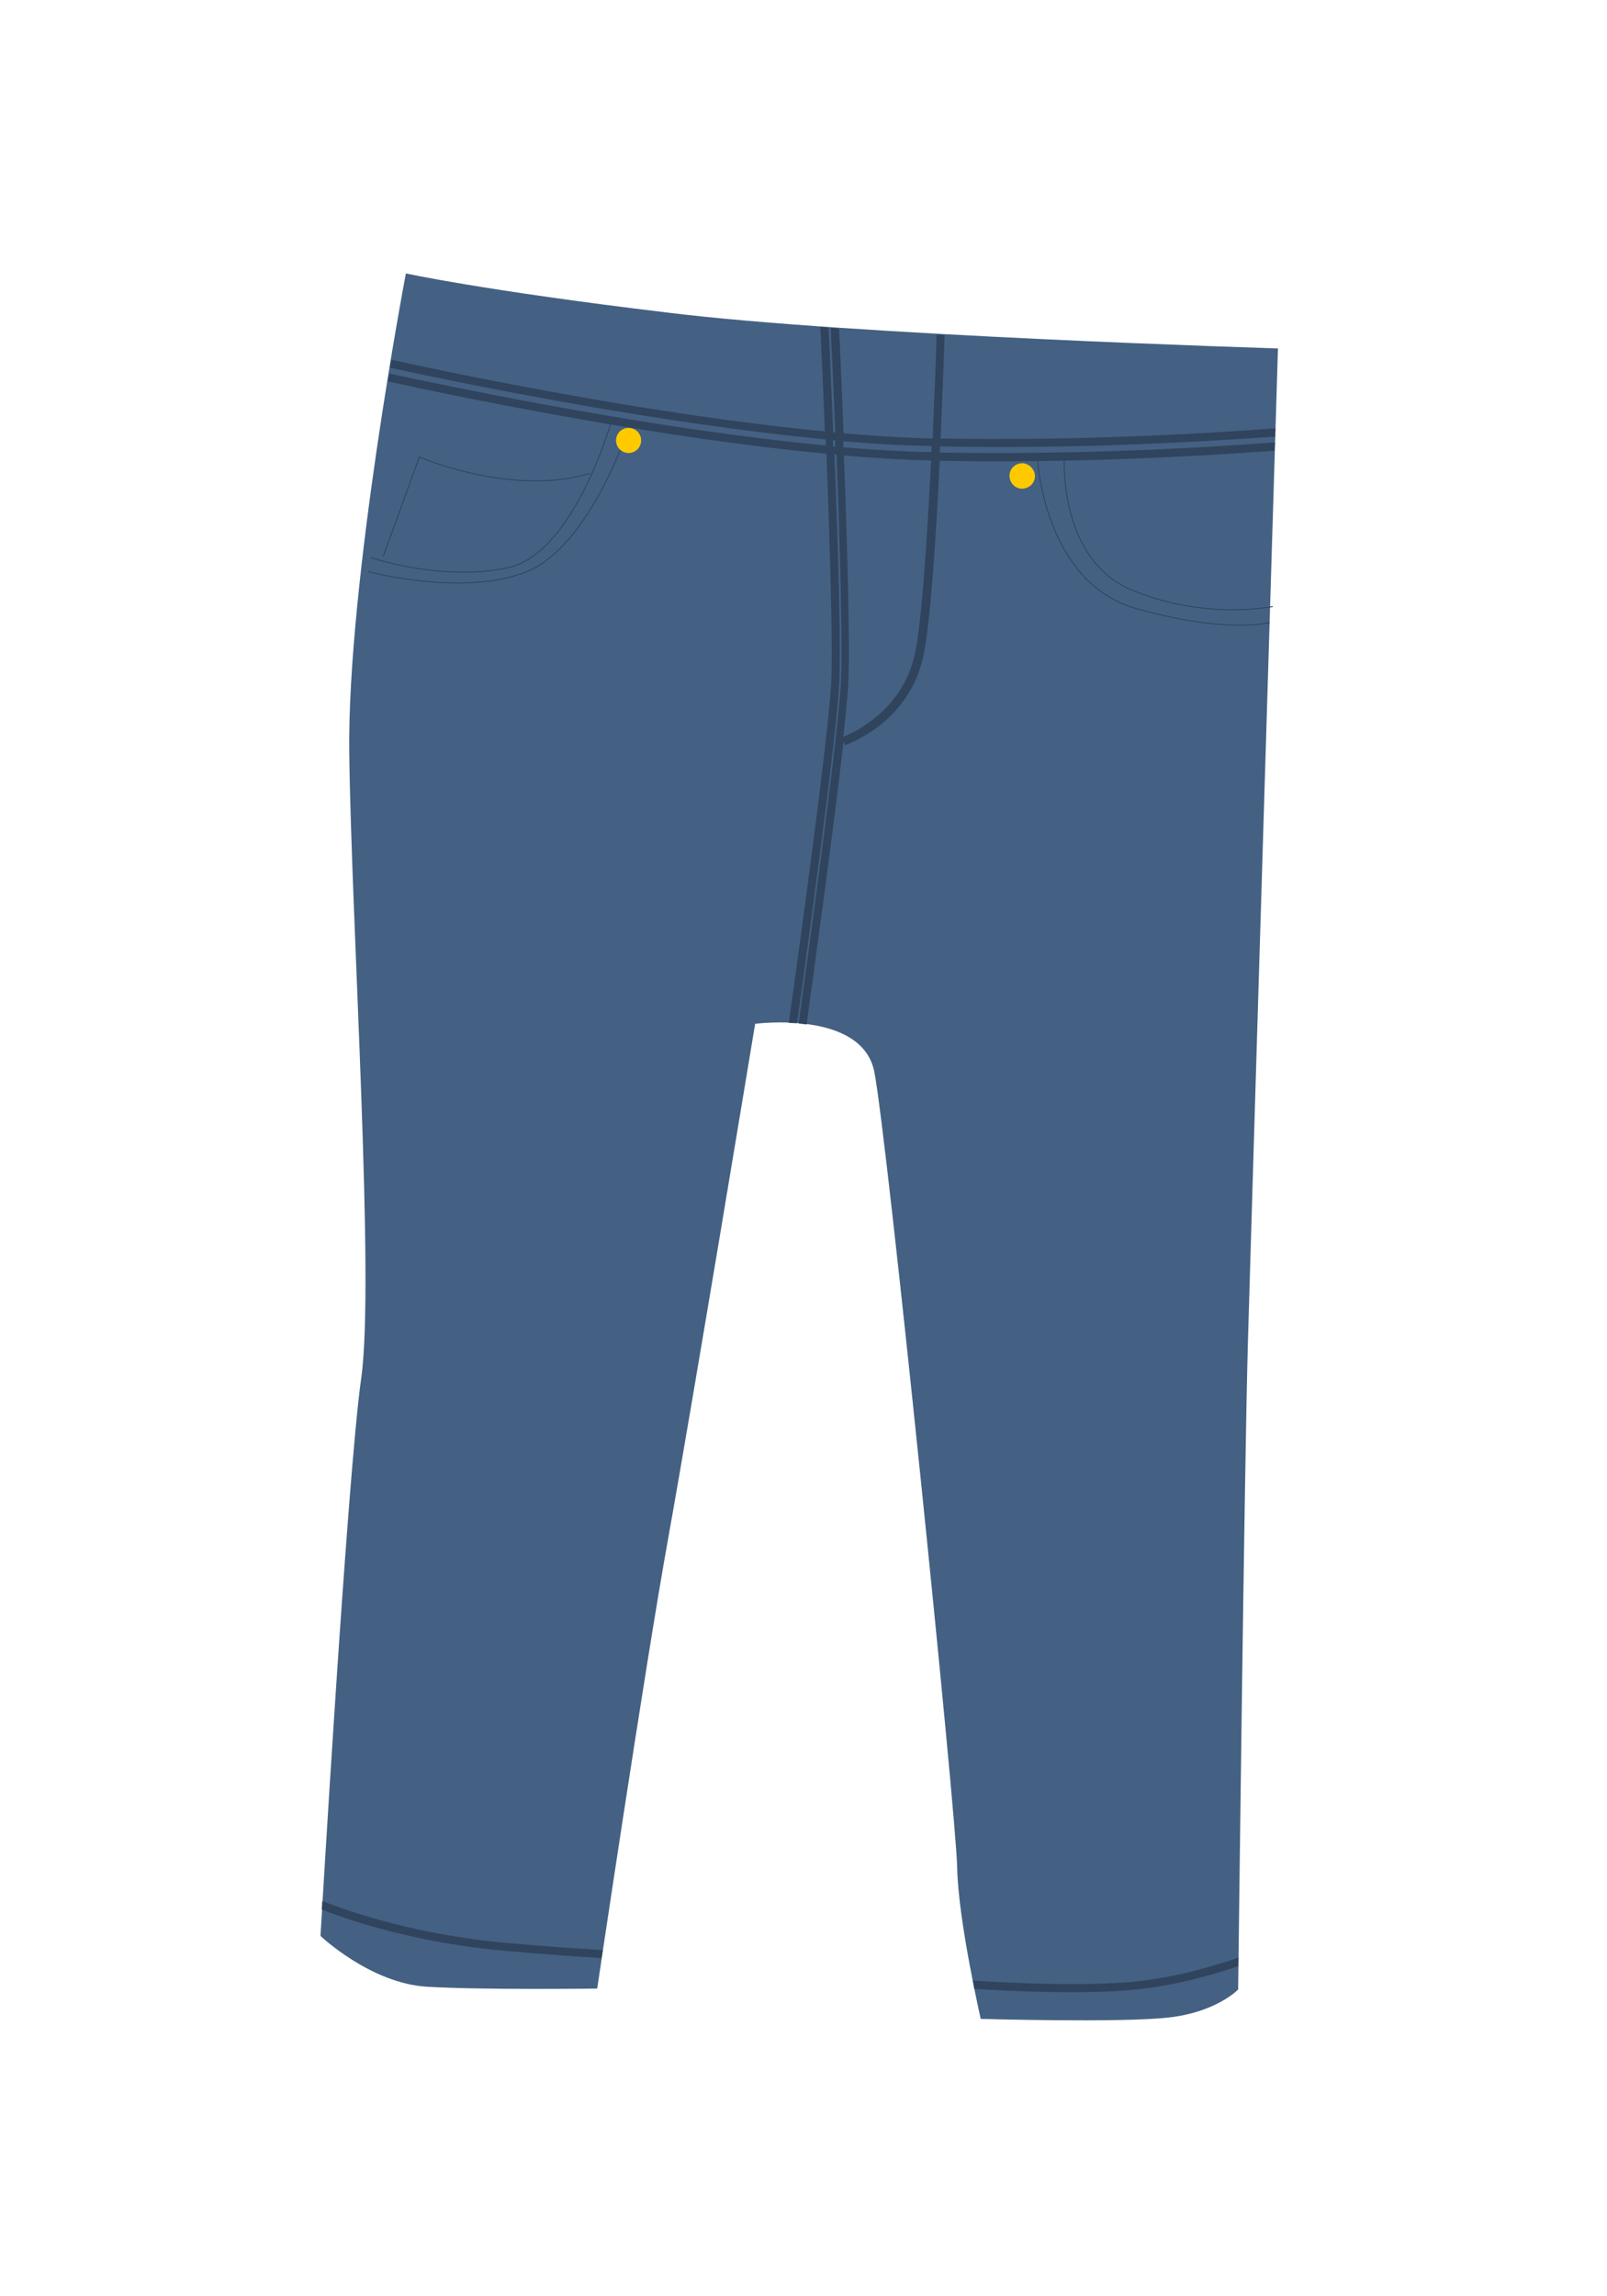 <?xml version="1.0" encoding="utf-8"?>
<!-- Generator: Adobe Illustrator 21.0.0, SVG Export Plug-In . SVG Version: 6.00 Build 0)  -->
<svg version="1.1" id="Layer_1" xmlns="http://www.w3.org/2000/svg" xmlns:xlink="http://www.w3.org/1999/xlink" x="0px" y="0px"
	 viewBox="0 0 525 750" style="enable-background:new 0 0 525 750;" xml:space="preserve">
<style type="text/css">
	.st0{fill:#446183;}
	.st1{fill:none;stroke:#30445D;stroke-width:0.296;}
	.st2{fill:#FFC900;}
	.st3{fill:#30445D;}
</style>
<g>
	<path class="st0" d="M132.6,89.3c0,0-19.2,100.9-18.5,156.6c0.7,55.7,8.4,172.8,3.9,204.3c-4.5,31.5-13.3,182.1-13.3,182.1
		s16.3,15.5,34.8,16.6c18.5,1.1,55.6,0.6,55.6,0.6s15.4-103.8,23.2-147.1c7.8-43.3,28.4-168,28.4-168s34.7-4.6,38.9,15.5
		c4.1,20.1,26.8,242.8,27.1,260c0.3,17.2,7.7,49.5,7.7,49.5s45,1.3,61-0.4c16-1.7,23.1-9.2,23.1-9.2s2-169.5,3.2-211.9
		c1.2-42.3,9.8-324.1,9.8-324.1s-138.9-4.2-199.4-11.7C157.4,94.8,132.6,89.3,132.6,89.3z"/>
	<path class="st1" d="M199.6,138c0,0-12.1,42.7-33.6,47.4c-21.5,4.7-44.9-3.3-44.9-3.3"/>
	<path class="st1" d="M120.2,186.7c0,0,32,8.5,52.4-0.2c20.4-8.7,32.9-47.1,32.9-47.1"/>
	<path class="st1" d="M125.2,181.7l11.8-32.4c0,0,30.7,13.1,55.7,5.3"/>
	<path class="st1" d="M339,150.5c0,0,2.3,39.9,32.3,48.3c30,8.4,43.5,4.5,43.5,4.5"/>
	<path class="st1" d="M347.7,149.7c0,0-1.9,33,22,43c23.9,10,46.1,5.4,46.1,5.4"/>
	
		<ellipse transform="matrix(5.838068e-02 -0.998 0.998 5.838068e-02 49.854 340.455)" class="st2" cx="205.4" cy="143.8" rx="4.1" ry="4.1"/>
	<path class="st2" d="M338.1,155.7c-0.1,2.3-2.1,4-4.4,3.9c-2.3-0.1-4-2.1-3.9-4.4c0.1-2.3,2.1-4,4.4-3.9
		C336.4,151.5,338.2,153.5,338.1,155.7z"/>
	<path class="st3" d="M404.6,639.4c-7.8,2.7-21,6.6-34.6,7.9c-16.7,1.5-41.6,0.3-52.2-0.4c0.2,0.9,0.4,1.8,0.5,2.7
		c11.1,0.7,35.4,1.9,51.9,0.3c13.4-1.2,26.3-5,34.3-7.7C404.5,641.4,404.5,640.4,404.6,639.4z M165.5,634.6
		c-28.5-2.6-49.5-9.5-60.2-13.7c-0.1,1-0.1,1.9-0.2,2.8c11.1,4.3,32,11,60.1,13.5c13.6,1.2,23.8,1.9,31.3,2.3
		c0.1-0.8,0.3-1.7,0.4-2.6C189.4,636.5,179.2,635.8,165.5,634.6z M416.4,147.2c0-0.9,0.1-1.8,0.1-2.7c-26.8,2-67.2,4.1-109.5,3.3
		c0-0.7,0.1-1.3,0.1-2c42.3,0.9,82.6-1.3,109.5-3.2c0-0.9,0.1-1.8,0.1-2.7c-26.8,2-67.1,4.1-109.4,3.3c0.6-14.2,1.1-26.8,1.3-33.8
		c-0.9,0-1.8-0.1-2.6-0.1c-0.2,7-0.7,19.6-1.3,33.9l-0.2,0c-9.1-0.2-18.9-0.8-28.9-1.7c-0.6-14.6-1.1-27.2-1.5-34.2
		c-0.9-0.1-1.8-0.1-2.7-0.2c0.3,6.9,0.9,19.5,1.5,34.2c-0.2,0-0.5,0-0.7-0.1c-0.6-14.7-1.2-27.4-1.5-34.2c-0.9-0.1-1.8-0.1-2.7-0.2
		c0.3,6.6,0.9,19.3,1.5,34.1c-54.4-5.2-116.1-17.8-141.7-23.4c-0.1,0.9-0.3,1.7-0.4,2.6c25.8,5.6,87.7,18.2,142.3,23.4
		c0,0.7,0.1,1.3,0.1,2c-54.9-5.2-117.2-18-142.6-23.5c-0.1,0.9-0.3,1.7-0.4,2.6c25.6,5.6,88.2,18.4,143.2,23.6
		c1.1,29.3,2.2,63.8,1.5,75.8c-1.1,18.3-10.5,86.5-13.8,110.1c0.9,0,1.7,0.1,2.7,0.1c3.3-23.9,12.7-91.8,13.7-110.1
		c0.7-12-0.3-46.4-1.5-75.7c0.2,0,0.5,0,0.7,0.1c1.1,29.1,2.1,63.1,1.4,75c-1.1,18.5-10.6,87.8-13.8,110.8c0.9,0.1,1.7,0.2,2.6,0.3
		c2.5-18.1,8.9-64.3,12.1-92.5l0.4,1.3c0.9-0.3,21.1-7.3,25.7-29.3c2.3-11,4.1-38.7,5.3-63.6C349.1,151.3,389.5,149.2,416.4,147.2z
		 M272.2,145.8c0-0.7-0.1-1.3-0.1-2c0.2,0,0.5,0,0.7,0.1c0,0.7,0.1,1.3,0.1,2C272.7,145.9,272.4,145.9,272.2,145.8z M275.5,144.1
		c10,0.9,19.7,1.4,28.8,1.6c0,0,0.1,0,0.1,0c0,0.7-0.1,1.3-0.1,2c-0.1,0-0.2,0-0.3,0c-9-0.2-18.6-0.8-28.5-1.6
		C275.5,145.5,275.5,144.8,275.5,144.1z M298.9,213.5c-4,18.7-20.3,25.9-23.4,27.2c0.8-7.2,1.4-13.2,1.6-17
		c0.7-11.9-0.3-45.8-1.4-74.9c9.8,0.8,19.3,1.4,28.3,1.6c0.1,0,0.1,0,0.2,0C302.9,175.3,301.2,202.9,298.9,213.5z"/>
</g>
</svg>
